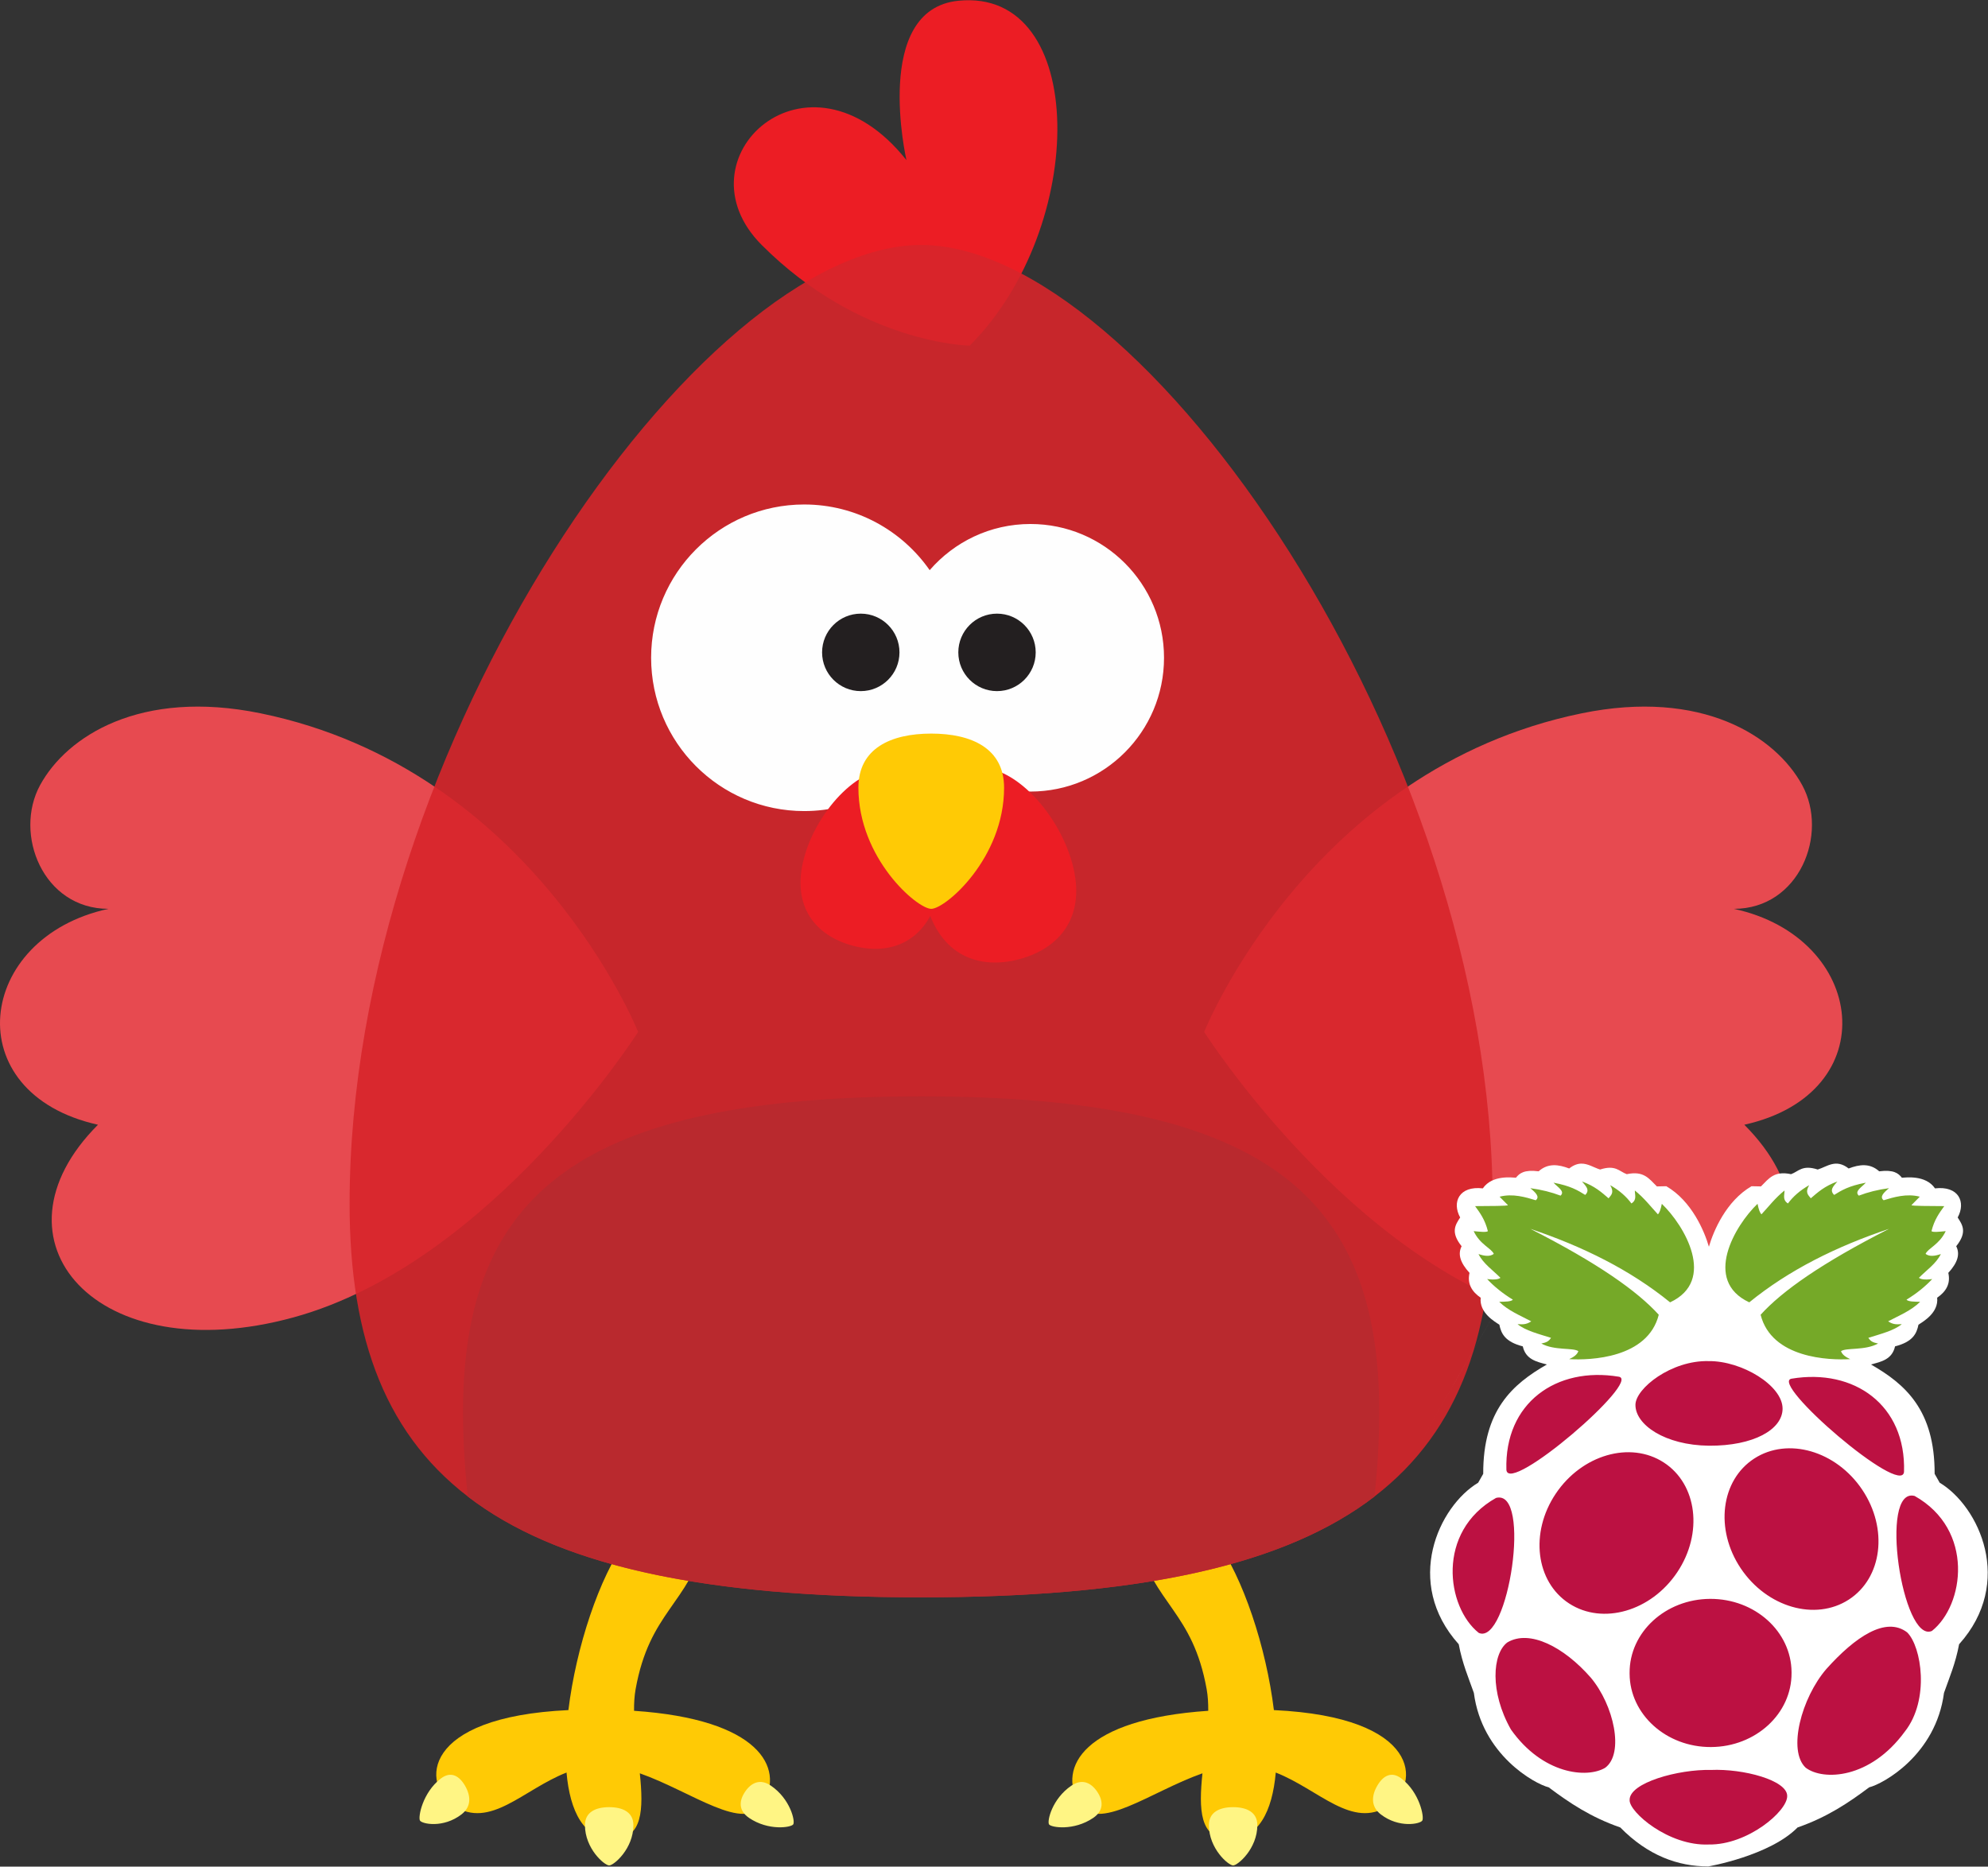 <?xml version="1.0" encoding="UTF-8"?>
<svg width="82px" height="77px" viewBox="0 0 82 77" version="1.1" xmlns="http://www.w3.org/2000/svg" xmlns:xlink="http://www.w3.org/1999/xlink">
    <rect x="0" y="0" width="82" height="77" fill="#333333" stroke="none"/>
    <!-- Generator: Sketch 60.1 (88133) - https://sketch.com -->
    <title>iconFlatForeground</title>
    <desc>Created with Sketch.</desc>
    <g id="Page-1" stroke="none" stroke-width="1" fill="none" fill-rule="evenodd">
        <g id="iconFlatForeground">
            <g id="Chucken">
                <g>
                    <g>
                        <path d="M49.837,70.571 C49.839,70.257 49.822,69.959 49.773,69.686 C49.197,66.473 47.606,66.194 46.889,63.512 C46.685,62.744 50.143,63.512 50.143,63.512 C51.275,65.064 52.227,67.95 52.545,70.542 C58.638,70.827 58.608,73.614 57.272,74.489 C55.771,75.472 54.408,73.817 52.622,73.118 C52.48,74.726 51.906,75.861 50.711,75.861 C49.469,75.861 49.446,74.626 49.598,73.15 C47.451,73.905 45.252,75.64 44.501,74.373 C43.645,72.928 44.651,70.921 49.837,70.571" id="right-leg" fill="#FFCA05" fill-rule="nonzero"></path>
                        <path d="M49.864,75.288 C49.864,76.259 50.669,76.95 50.863,76.95 C51.057,76.95 51.862,76.259 51.862,75.288 C51.862,74.747 51.414,74.546 50.863,74.546 C50.311,74.546 49.864,74.747 49.864,75.288 M43.27,75.257 C43.357,75.386 44.291,75.534 45.093,74.989 C45.54,74.685 45.505,74.275 45.256,73.907 C45.007,73.54 44.64,73.355 44.192,73.659 C43.391,74.204 43.183,75.127 43.27,75.257 M56.808,73.663 C56.571,74.07 56.535,74.521 56.954,74.844 C57.704,75.423 58.584,75.241 58.667,75.098 C58.75,74.955 58.561,73.947 57.81,73.368 C57.392,73.044 57.044,73.255 56.808,73.663" id="right-toes" fill="#FFF584" fill-rule="nonzero"></path>
                        <path d="M26.153,70.571 C26.15,70.257 26.168,69.959 26.216,69.686 C26.793,66.473 28.384,66.194 29.1,63.512 C29.305,62.744 25.846,63.512 25.846,63.512 C24.714,65.064 23.763,67.95 23.445,70.542 C17.352,70.827 17.382,73.614 18.718,74.489 C20.219,75.472 21.581,73.817 23.368,73.118 C23.509,74.726 24.083,75.861 25.279,75.861 C26.521,75.861 26.544,74.626 26.391,73.15 C28.539,73.905 30.738,75.64 31.489,74.373 C32.345,72.928 31.339,70.921 26.153,70.571" id="left-leg" fill="#FFCA05" fill-rule="nonzero"></path>
                        <path d="M25.127,74.546 C24.575,74.546 24.128,74.747 24.128,75.289 C24.128,76.259 24.933,76.95 25.127,76.95 C25.321,76.95 26.126,76.259 26.126,75.289 C26.126,74.747 25.679,74.546 25.127,74.546 M31.797,73.659 C31.35,73.355 30.983,73.54 30.734,73.907 C30.485,74.275 30.45,74.685 30.897,74.989 C31.698,75.533 32.632,75.386 32.719,75.256 C32.807,75.127 32.599,74.204 31.797,73.659 M18.179,73.368 C17.429,73.947 17.239,74.955 17.322,75.098 C17.406,75.241 18.285,75.423 19.036,74.844 C19.455,74.521 19.418,74.07 19.182,73.663 C18.945,73.255 18.598,73.045 18.179,73.368" id="left-toes" fill="#FFF584" fill-rule="nonzero"></path>
                        <path d="M26.321,42.568 C26.321,42.568 21.994,31.729 10.747,29.424 C5.791,28.409 2.754,30.369 1.655,32.385 C0.555,34.402 1.77,37.49 4.474,37.49 C-1.006,38.668 -1.799,45.096 4.041,46.396 C-0.718,51.162 3.969,56.579 12.116,54.34 C20.264,52.101 26.321,42.568 26.321,42.568" id="left-wing" fill="#E74A50" fill-rule="nonzero"></path>
                        <path d="M49.669,42.568 C49.669,42.568 53.995,31.729 65.243,29.424 C70.199,28.409 73.235,30.369 74.335,32.385 C75.435,34.402 74.22,37.49 71.516,37.49 C76.996,38.668 77.789,45.096 71.949,46.396 C76.707,51.162 72.021,56.579 63.873,54.34 C55.726,52.101 49.669,42.568 49.669,42.568" id="right-wing" fill="#E74A50" fill-rule="nonzero"></path>
                        <path d="M39.998,14.258 C44.901,9.347 44.888,-0.513 39.528,0.031 C35.966,0.392 37.388,6.603 37.388,6.603 C33.303,1.475 27.867,6.549 31.418,10.105 C35.504,14.199 39.998,14.258 39.998,14.258" id="comb" fill="#EC1D24" fill-rule="nonzero"></path>
                        <path d="M61.569,49.657 C61.569,30.718 47.081,10.105 37.995,10.105 C28.909,10.105 14.42,30.718 14.42,49.657 C14.42,60.893 20.482,65.891 37.995,65.891 C55.508,65.891 61.569,60.893 61.569,49.657 Z" id="body" fill-opacity="0.9" fill="#D7252B" fill-rule="nonzero"></path>
                        <path d="M33.171,20.81 C35.314,20.81 37.205,21.882 38.347,23.519 C39.357,22.354 40.842,21.615 42.503,21.615 C45.546,21.615 48.013,24.085 48.013,27.133 C48.013,30.181 45.546,32.652 42.503,32.652 C40.842,32.652 39.357,31.912 38.347,30.748 C37.205,32.384 35.314,33.457 33.171,33.457 C29.684,33.457 26.857,30.626 26.857,27.133 C26.857,23.641 29.684,20.81 33.171,20.81" id="eyes-whites" fill="#FEFEFE" fill-rule="nonzero"></path>
                        <path d="M33.909,26.911 C33.909,27.794 34.623,28.509 35.505,28.509 C36.386,28.509 37.101,27.794 37.101,26.911 C37.101,26.028 36.386,25.313 35.505,25.313 C34.623,25.313 33.909,26.028 33.909,26.911" id="left-pupil" fill="#231F20" fill-rule="nonzero"></path>
                        <path d="M39.528,26.911 C39.528,27.794 40.243,28.509 41.124,28.509 C42.005,28.509 42.72,27.794 42.72,26.911 C42.72,26.028 42.005,25.313 41.124,25.313 C40.243,25.313 39.528,26.028 39.528,26.911" id="right-pupil" fill="#231F20" fill-rule="nonzero"></path>
                        <path d="M33.163,35.395 C32.629,37.391 33.64,38.599 35.176,39.011 C36.711,39.423 38.19,38.883 38.724,36.888 C39.257,34.892 38.645,32.195 37.109,31.782 C35.574,31.371 33.697,33.399 33.163,35.395" id="left-wattle" fill="#EC1D24" fill-rule="nonzero"></path>
                        <path d="M44.236,35.64 C44.815,37.807 43.718,39.118 42.051,39.565 C40.384,40.012 38.779,39.427 38.2,37.26 C37.62,35.093 38.285,32.166 39.952,31.719 C41.619,31.271 43.656,33.474 44.236,35.64" id="right-wattle" fill="#EC1D24" fill-rule="nonzero"></path>
                        <path d="M35.407,32.493 C35.407,35.411 37.828,37.49 38.412,37.49 C38.995,37.49 41.416,35.411 41.416,32.493 C41.416,30.866 40.071,30.261 38.412,30.261 C36.752,30.261 35.407,30.866 35.407,32.493" id="beak" fill="#FFCA05" fill-rule="nonzero"></path>
                        <path d="M56.891,58.237 C56.891,59.397 56.822,60.565 56.693,61.732 C53.014,64.561 47.028,65.891 37.995,65.891 C28.962,65.891 22.976,64.561 19.296,61.732 C19.168,60.565 19.099,59.397 19.099,58.237 C19.099,49.231 23.957,45.225 37.995,45.225 C52.032,45.225 56.891,49.231 56.891,58.237 Z" id="belly" fill="#B9292E" fill-rule="nonzero"></path>
                    </g>
                </g>
            </g>
            <g id="pi-logo" transform="translate(58, 48)">
                <g id="raspberry-pi">
                    <path d="M7.215,0 C7.066,0.005 6.906,0.059 6.725,0.2 C6.28,0.031 5.849,-0.027 5.464,0.317 C4.869,0.241 4.675,0.398 4.529,0.581 C4.398,0.579 3.551,0.449 3.163,1.021 C2.187,0.907 1.879,1.587 2.228,2.222 C2.029,2.526 1.822,2.827 2.288,3.408 C2.124,3.731 2.226,4.082 2.614,4.507 C2.512,4.961 2.713,5.282 3.075,5.532 C3.007,6.154 3.653,6.516 3.845,6.644 C3.919,7.007 4.074,7.349 4.811,7.538 C4.933,8.078 5.376,8.172 5.805,8.285 C4.387,9.099 3.17,10.169 3.179,12.796 L2.971,13.162 C1.344,14.138 -0.119,17.276 2.169,19.826 C2.319,20.624 2.569,21.198 2.793,21.832 C3.126,24.389 5.305,25.587 5.88,25.728 C6.721,26.361 7.618,26.962 8.832,27.383 C9.976,28.547 11.215,28.991 12.461,28.99 C12.48,28.99 15.002,28.547 16.146,27.383 C17.359,26.962 18.256,26.361 19.098,25.728 C19.673,25.587 21.851,24.389 22.185,21.832 C22.408,21.198 22.659,20.624 22.808,19.826 C25.096,17.276 23.633,14.138 22.007,13.162 L21.799,12.796 C21.807,10.169 20.591,9.098 19.172,8.285 C19.601,8.171 20.045,8.078 20.166,7.538 C20.904,7.349 21.058,7.007 21.132,6.644 C21.325,6.515 21.97,6.154 21.903,5.531 C22.264,5.281 22.466,4.961 22.363,4.506 C22.752,4.082 22.854,3.731 22.689,3.407 C23.155,2.827 22.948,2.526 22.749,2.222 C23.098,1.587 22.79,0.907 21.814,1.021 C21.426,0.449 20.579,0.579 20.448,0.581 C20.302,0.398 20.108,0.241 19.513,0.317 C19.128,-0.028 18.697,0.031 18.252,0.2 C17.725,-0.211 17.376,0.119 16.977,0.243 C16.338,0.037 16.191,0.32 15.878,0.435 C15.181,0.289 14.969,0.606 14.635,0.94 L14.246,0.932 C13.195,1.543 12.673,2.788 12.488,3.428 C12.303,2.788 11.782,1.543 10.731,0.932 L10.342,0.94 C10.008,0.606 9.796,0.289 9.099,0.435 C8.785,0.32 8.64,0.037 8,0.243 C7.738,0.162 7.498,-0.008 7.214,0 L0,12.503" id="Path" fill="#FFFFFF" fill-rule="nonzero"></path>
                    <path d="M5.122,2.69 C7.911,4.109 9.532,5.257 10.42,6.234 C9.965,8.033 7.592,8.116 6.725,8.065 C6.902,7.983 7.051,7.886 7.103,7.736 C6.885,7.583 6.114,7.719 5.575,7.421 C5.782,7.378 5.879,7.337 5.975,7.186 C5.466,7.026 4.918,6.888 4.595,6.622 C4.769,6.624 4.932,6.661 5.159,6.505 C4.703,6.263 4.217,6.07 3.838,5.7 C4.074,5.694 4.328,5.697 4.402,5.612 C3.985,5.357 3.633,5.073 3.341,4.762 C3.671,4.802 3.811,4.768 3.89,4.711 C3.575,4.392 3.176,4.123 2.985,3.73 C3.23,3.813 3.454,3.845 3.616,3.723 C3.509,3.484 3.049,3.343 2.785,2.785 C3.043,2.81 3.316,2.841 3.371,2.785 C3.251,2.304 3.046,2.033 2.844,1.753 C3.396,1.745 4.233,1.755 4.195,1.709 L3.854,1.365 C4.393,1.221 4.944,1.388 5.345,1.511 C5.525,1.371 5.342,1.194 5.122,1.013 C5.581,1.074 5.995,1.178 6.369,1.321 C6.569,1.143 6.239,0.964 6.079,0.786 C6.787,0.919 7.087,1.105 7.385,1.291 C7.602,1.087 7.398,0.913 7.252,0.735 C7.786,0.93 8.06,1.182 8.35,1.431 C8.448,1.3 8.599,1.204 8.417,0.889 C8.796,1.104 9.081,1.358 9.292,1.643 C9.527,1.496 9.432,1.294 9.433,1.108 C9.827,1.425 10.077,1.761 10.383,2.09 C10.445,2.045 10.499,1.895 10.546,1.658 C11.486,2.557 12.813,4.823 10.887,5.722 C9.248,4.388 7.291,3.418 5.121,2.69 L5.122,2.69 M19.918,2.69 C17.13,4.109 15.509,5.256 14.621,6.234 C15.075,8.033 17.448,8.116 18.316,8.065 C18.138,7.983 17.99,7.886 17.937,7.736 C18.155,7.583 18.927,7.719 19.466,7.421 C19.259,7.378 19.162,7.337 19.065,7.186 C19.574,7.026 20.123,6.888 20.445,6.622 C20.271,6.624 20.109,6.661 19.881,6.505 C20.337,6.263 20.824,6.07 21.202,5.7 C20.966,5.694 20.712,5.697 20.638,5.612 C21.055,5.357 21.408,5.073 21.699,4.762 C21.369,4.802 21.23,4.768 21.15,4.711 C21.465,4.392 21.865,4.123 22.055,3.73 C21.81,3.813 21.586,3.845 21.425,3.723 C21.532,3.484 21.991,3.343 22.256,2.785 C21.998,2.81 21.724,2.841 21.669,2.785 C21.789,2.304 21.995,2.033 22.196,1.753 C21.644,1.745 20.808,1.755 20.846,1.709 L21.187,1.364 C20.648,1.221 20.096,1.388 19.696,1.511 C19.516,1.371 19.699,1.194 19.918,1.013 C19.46,1.073 19.046,1.177 18.672,1.321 C18.472,1.142 18.802,0.964 18.961,0.786 C18.253,0.919 17.953,1.105 17.655,1.291 C17.439,1.087 17.643,0.913 17.789,0.735 C17.255,0.93 16.98,1.182 16.691,1.43 C16.593,1.3 16.441,1.204 16.624,0.889 C16.245,1.104 15.96,1.358 15.748,1.643 C15.514,1.495 15.609,1.294 15.607,1.108 C15.214,1.424 14.964,1.761 14.658,2.089 C14.596,2.045 14.542,1.895 14.494,1.657 C13.555,2.557 12.227,4.823 14.153,5.722 C15.791,4.387 17.749,3.417 19.918,2.69 L19.918,2.69" id="Shape" fill="#75A928" fill-rule="nonzero"></path>
                    <path d="M15.897,21.01 C15.907,22.689 14.419,24.058 12.574,24.066 C10.73,24.075 9.226,22.721 9.217,21.042 C9.217,21.032 9.217,21.021 9.217,21.01 C9.207,19.332 10.694,17.963 12.539,17.954 C14.384,17.946 15.887,19.299 15.897,20.978 L15.897,21.01 M10.624,12.326 C12.008,13.221 12.258,15.25 11.181,16.857 C10.105,18.465 8.111,19.042 6.727,18.147 C5.343,17.252 5.093,15.224 6.169,13.617 C7.246,12.009 9.24,11.431 10.624,12.326 M14.36,12.164 C12.976,13.059 12.726,15.088 13.802,16.695 C14.879,18.303 16.873,18.88 18.257,17.985 C19.641,17.09 19.891,15.062 18.814,13.454 C17.738,11.847 15.744,11.269 14.36,12.164 L15.301,14.132 M3.707,13.79 C5.201,13.394 4.211,19.891 2.996,19.358 C1.658,18.296 1.227,15.187 3.707,13.79 M20.975,13.709 C19.481,13.313 20.471,19.81 21.687,19.277 C23.024,18.215 23.455,15.106 20.975,13.709 M15.898,8.871 C18.477,8.441 20.623,9.953 20.536,12.713 C20.451,13.771 14.948,9.028 15.898,8.871 M8.773,8.79 C6.194,8.36 4.049,9.872 4.135,12.632 C4.22,13.69 9.723,8.947 8.773,8.79 M12.477,8.146 C10.938,8.107 9.461,9.273 9.458,9.95 C9.453,10.773 10.675,11.615 12.488,11.636 C14.34,11.649 15.521,10.962 15.527,10.113 C15.534,9.152 13.843,8.131 12.477,8.146 L12.477,8.146 M12.571,25.011 C13.913,24.953 15.714,25.437 15.717,26.08 C15.74,26.704 14.085,28.113 12.483,28.086 C10.823,28.157 9.197,26.745 9.218,26.256 C9.193,25.538 11.238,24.978 12.571,25.011 M7.615,21.202 C8.57,22.338 9.006,24.334 8.209,24.922 C7.454,25.372 5.623,25.187 4.321,23.341 C3.443,21.792 3.556,20.215 4.172,19.752 C5.094,19.198 6.519,19.947 7.615,21.202 L7.615,21.202 M17.337,20.842 C16.303,22.037 15.727,24.217 16.481,24.919 C17.202,25.464 19.138,25.388 20.568,23.43 C21.606,22.115 21.258,19.919 20.665,19.336 C19.784,18.663 18.519,19.524 17.337,20.842 L17.337,20.842" id="Shape" fill="#BC1142" fill-rule="nonzero"></path>
                </g>
            </g>
        </g>
    </g>
</svg>